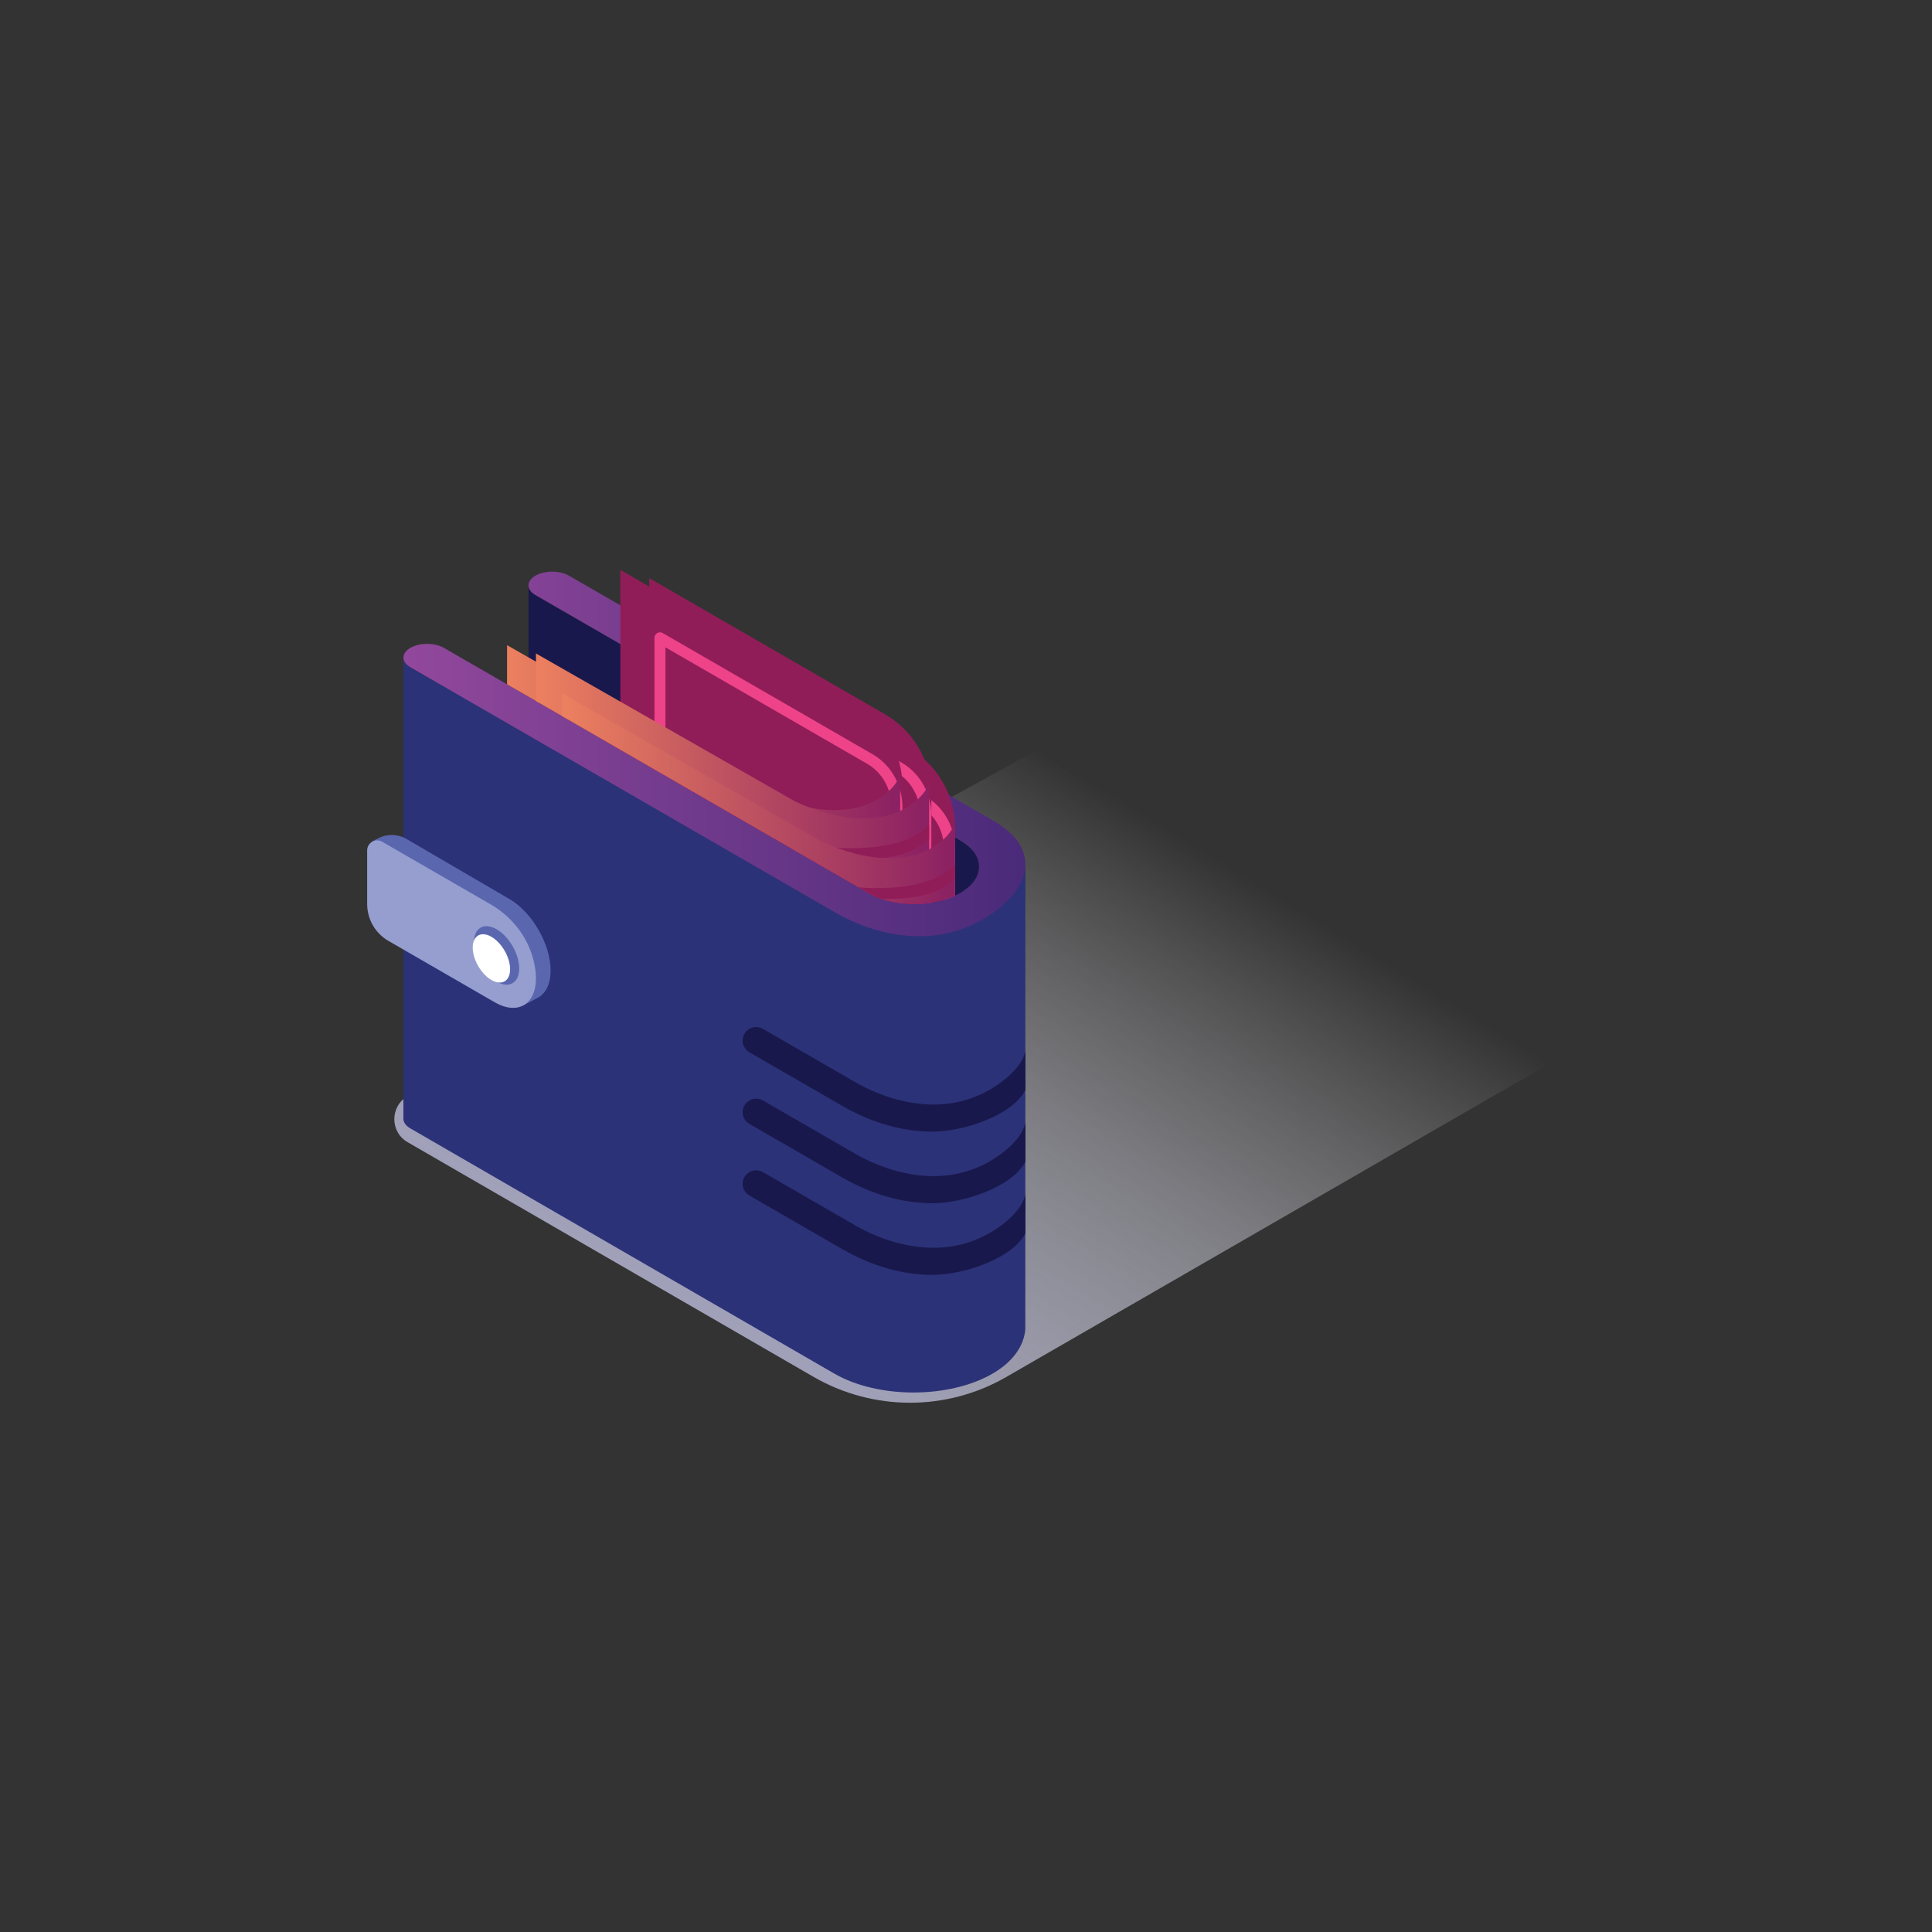 <?xml version="1.0" encoding="utf-8"?>
<!-- Generator: Adobe Illustrator 25.2.3, SVG Export Plug-In . SVG Version: 6.00 Build 0)  -->
<svg version="1.1" id="Layer_1" xmlns="http://www.w3.org/2000/svg" xmlns:xlink="http://www.w3.org/1999/xlink" x="0px" y="0px"
	 viewBox="0 0 500 500" style="enable-background:new 0 0 500 500;" xml:space="preserve">
<rect x="0" y="0" width="500" height="500" fill="#333333" stroke="none"/>
<style type="text/css">
	.st0{fill:url(#SVGID_1_);}
	.st1{fill:#19184C;}
	.st2{fill:#2B3278;}
	.st3{fill:#3D121D;}
	.st4{fill:url(#SVGID_2_);}
	.st5{clip-path:url(#SVGID_4_);}
	.st6{fill:#911D58;}
	.st7{fill:#EE4389;}
	.st8{fill:url(#SVGID_5_);}
	.st9{fill:url(#SVGID_6_);}
	.st10{fill:url(#SVGID_7_);}
	.st11{fill:#5A67AF;}
	.st12{fill:#959ECF;}
	.st13{fill:#FFFFFF;}
</style>
<g>
	<linearGradient id="SVGID_1_" gradientUnits="userSpaceOnUse" x1="204.125" y1="360.611" x2="296.124" y2="210.687">
		<stop  offset="0" style="stop-color:#A1A1BC"/>
		<stop  offset="1" style="stop-color:#FFFFFF;stop-opacity:0"/>
	</linearGradient>
	<path class="st0" d="M105.48,295.59l105.06,60.74c15.44,8.92,34.46,8.93,49.9,0.02l144.13-83.14L267.67,194.5l-162.06,89.11
		C100.92,286.19,100.85,292.91,105.48,295.59z"/>
	<g>
		<path class="st1" d="M248.47,217.45l-109.9-63.46c-1.11-0.64-1.71-1.47-1.78-2.31h-0.01v33.8c-0.09,0.97,0.52,1.95,1.79,2.68
			l85.77,49.52c10.11,5.84,22.92,2.12,28.64-8.06c0.03-0.05,0.06-0.1,0.09-0.15C255.5,225.39,253.68,220.46,248.47,217.45z"/>
		<path class="st2" d="M255.45,235.91c-11.3,6.54-27.33,6.48-38.62-0.06l-110.64-63.16c-1.19-0.69-1.79-1.6-1.79-2.5v119.41
			c0.03,0.88,0.63,1.76,1.79,2.42l109.72,63.46c11.3,6.53,29.69,6.53,40.99,0c5.45-3.16,8.07-7.29,8.45-11.42
			c0.01-0.14,0.02-120.59,0.02-120.59C265.37,227.76,261.09,232.64,255.45,235.91z"/>
		<path class="st3" d="M104.41,170.07v0.11c0-0.04,0-0.07,0.01-0.11C104.41,170.07,104.41,170.07,104.41,170.07z"/>
		<linearGradient id="SVGID_2_" gradientUnits="userSpaceOnUse" x1="104.4" y1="195.125" x2="265.372" y2="195.125">
			<stop  offset="8.100000e-07" style="stop-color:#92489C"/>
			<stop  offset="1" style="stop-color:#4A2A7A"/>
		</linearGradient>
		<path class="st4" d="M257.15,212.44l-109.9-63.46c-2.4-1.38-6.29-1.38-8.68,0c-2.4,1.38-2.4,3.63,0,5.01l109.9,63.46
			c6.53,3.77,6.53,9.9,0,13.67c-6.53,3.77-17.15,3.77-23.68,0l-109.9-63.45c-2.4-1.38-6.29-1.38-8.68,0c-2.4,1.38-2.4,3.63,0,5.01
			l109.9,63.45c11.32,6.53,27.54,9.75,41.05,0C267.75,228.49,268.47,218.97,257.15,212.44z"/>
		<g>
			<path class="st1" d="M265.37,271.99c-0.57,2.72-2.87,5.64-6.63,8.35c-15.23,10.99-32.36,2.63-37.25-0.19l-24.05-13.88
				c-1.67-0.97-3.81-0.39-4.78,1.28c-0.97,1.67-0.39,3.81,1.28,4.78l24.05,13.88c7.7,4.44,15.7,6.66,23.35,6.66
				c7.76,0,20.49-4.05,24.03-10.75V271.99z"/>
		</g>
		<g>
			<path class="st1" d="M265.37,290.52c-0.57,2.72-2.87,5.64-6.63,8.35c-15.23,10.99-32.36,2.63-37.25-0.19l-24.05-13.88
				c-1.67-0.97-3.81-0.39-4.78,1.28c-0.97,1.67-0.39,3.81,1.28,4.78l24.05,13.88c7.7,4.44,15.7,6.66,23.35,6.66
				c7.76,0,20.49-4.05,24.03-10.75V290.52z"/>
		</g>
		<g>
			<path class="st1" d="M265.37,309.06c-0.57,2.72-2.87,5.64-6.63,8.35c-15.23,10.99-32.36,2.63-37.25-0.19l-24.05-13.88
				c-1.67-0.97-3.81-0.39-4.78,1.28c-0.97,1.67-0.39,3.82,1.28,4.78l24.05,13.88c7.7,4.44,15.7,6.66,23.35,6.66
				c7.76,0,20.49-4.05,24.03-10.75V309.06z"/>
		</g>
		<g>
			<defs>
				<path id="SVGID_3_" d="M248.47,231.12c-6.53,3.77-17.15,3.77-23.68,0l-109.9-63.45c-2.4-1.39-6.29-1.39-8.69,0l32.37-18.69
					l15.41-14.23l94.64,55.66l-0.15,27.04C254.99,221.22,254.99,227.35,248.47,231.12z"/>
			</defs>
			<clipPath id="SVGID_4_">
				<use xlink:href="#SVGID_3_"  style="overflow:visible;"/>
			</clipPath>
			<g class="st5">
				<g>
					<path class="st6" d="M235.15,193.55l-60.99-35.22v69.77l73,42.15v-55.9C247.16,205.77,242.58,197.84,235.15,193.55z"/>
					<g>
						<path class="st7" d="M245.74,271.3c-0.25,0-0.49-0.06-0.71-0.19l-61.34-35.42c-0.44-0.25-0.71-0.72-0.71-1.23V175.9
							c0-0.51,0.27-0.98,0.71-1.23c0.44-0.25,0.98-0.25,1.42,0l54.4,31.41c4.73,2.76,7.65,7.97,7.65,13.6v50.2
							c0,0.51-0.27,0.98-0.71,1.23C246.23,271.24,245.99,271.3,245.74,271.3z M185.82,233.64l58.49,33.77v-47.73
							c0-4.62-2.38-8.89-6.22-11.13l-52.27-30.18V233.64z"/>
					</g>
				</g>
				<g>
					<path class="st6" d="M229.02,184.85l-60.99-35.22v69.77l73,42.15v-55.9C241.03,197.07,236.45,189.14,229.02,184.85z"/>
					<g>
						<path class="st7" d="M239.61,262.61c-0.25,0-0.49-0.06-0.71-0.19L177.56,227c-0.44-0.25-0.71-0.72-0.71-1.23v-58.56
							c0-0.51,0.27-0.98,0.71-1.23c0.44-0.25,0.98-0.25,1.42,0l54.4,31.41c4.73,2.76,7.65,7.97,7.65,13.6v50.19
							c0,0.51-0.27,0.98-0.71,1.23C240.1,262.54,239.86,262.61,239.61,262.61z M179.7,224.95l58.49,33.77v-47.73
							c0-4.62-2.38-8.89-6.22-11.13l-52.27-30.18V224.95z"/>
					</g>
				</g>
				<g>
					<path class="st6" d="M221.54,182.71l-60.99-35.22v69.77l73,42.15v-55.9C233.55,194.93,228.97,187,221.54,182.71z"/>
					<g>
						<path class="st7" d="M232.13,260.46c-0.25,0-0.49-0.06-0.71-0.19l-61.34-35.42c-0.44-0.25-0.71-0.72-0.71-1.23v-58.56
							c0-0.51,0.27-0.98,0.71-1.23c0.44-0.25,0.98-0.25,1.42,0l54.4,31.41c4.73,2.76,7.65,7.97,7.65,13.6v50.2
							c0,0.51-0.27,0.98-0.71,1.23C232.62,260.4,232.38,260.46,232.13,260.46z M172.22,222.8l58.49,33.77v-47.73
							c0-4.62-2.38-8.89-6.22-11.13l-52.27-30.18V222.8z"/>
					</g>
				</g>
				<g>
					<linearGradient id="SVGID_5_" gradientUnits="userSpaceOnUse" x1="120.87" y1="230.488" x2="232.963" y2="230.488">
						<stop  offset="8.100000e-07" style="stop-color:#F68A5E"/>
						<stop  offset="1" style="stop-color:#8B2063"/>
					</linearGradient>
					<path class="st8" d="M198.39,205.31l-67.16-38.34v85.07l66.51,38.46c8.05,4.65,21.15,4.65,29.19,0
						c3.88-2.25,5.75-5.19,6.02-8.13c0.01-0.1,0.01-82.3,0.01-82.3C232.96,203.15,222.78,216.42,198.39,205.31z"/>
					<path class="st6" d="M212.34,282.61c-3.45,0-6.77-0.73-8.9-1.96l-60.81-35.17V186.6l50.11,28.61
						c5.66,3.28,12.4,5.02,19.47,5.02c8.78,0,15.15-0.28,20.76-5.21c0-1.22,0-2.42,0-3.62c-3.54,3.12-8.36,5.98-20.76,5.98
						c-6.57,0-12.83-1.61-18.06-4.64l-54.38-31.04v65.42l62.24,35.99c2.58,1.49,6.34,2.34,10.32,2.34c14.18,0,20.49-7.56,20.62-7.76
						c0-0.6,0-1.61,0-2.95C228.87,279.04,222.75,282.61,212.34,282.61z"/>
				</g>
				<g>
					<linearGradient id="SVGID_6_" gradientUnits="userSpaceOnUse" x1="128.349" y1="232.633" x2="240.443" y2="232.633">
						<stop  offset="8.100000e-07" style="stop-color:#F68A5E"/>
						<stop  offset="1" style="stop-color:#8B2063"/>
					</linearGradient>
					<path class="st9" d="M205.87,207.46l-67.16-38.34v85.07l66.51,38.46c8.05,4.65,21.15,4.65,29.19,0
						c3.88-2.25,5.75-5.19,6.02-8.13c0.01-0.1,0.01-82.3,0.01-82.3C240.44,205.29,230.26,218.57,205.87,207.46z"/>
					<path class="st6" d="M219.82,284.75c-3.45,0-6.77-0.73-8.9-1.96l-60.81-35.17v-58.87l50.11,28.61
						c5.66,3.28,12.4,5.02,19.47,5.02c8.77,0,15.15-0.28,20.76-5.21c0-1.22,0-2.43,0-3.62c-3.54,3.12-8.36,5.98-20.76,5.98
						c-6.57,0-12.83-1.61-18.06-4.64l-54.38-31.04v65.42l62.24,35.99c2.58,1.49,6.34,2.34,10.32,2.34c14.18,0,20.49-7.56,20.62-7.76
						c0-0.6,0-1.61,0-2.95C236.35,281.19,230.23,284.75,219.82,284.75z"/>
				</g>
				<g>
					<linearGradient id="SVGID_7_" gradientUnits="userSpaceOnUse" x1="135.064" y1="242.939" x2="247.158" y2="242.939">
						<stop  offset="8.100000e-07" style="stop-color:#F68A5E"/>
						<stop  offset="1" style="stop-color:#8B2063"/>
					</linearGradient>
					<path class="st10" d="M212.59,217.76l-67.16-38.34v85.07l66.51,38.47c8.05,4.65,21.15,4.65,29.19,0
						c3.88-2.25,5.75-5.2,6.02-8.13c0.01-0.1,0.01-82.3,0.01-82.3C247.16,215.6,236.97,228.87,212.59,217.76z"/>
					<path class="st6" d="M226.53,295.06c-3.45,0-6.77-0.73-8.9-1.96l-60.81-35.17v-58.87l50.11,28.61
						c5.66,3.28,12.4,5.02,19.47,5.02c8.78,0,15.15-0.28,20.76-5.21c0-1.22,0-2.43,0-3.62c-3.55,3.12-8.36,5.98-20.76,5.98
						c-6.57,0-12.83-1.61-18.06-4.64l-54.38-31.04v65.42l62.24,35.99c2.58,1.49,6.34,2.34,10.32,2.34c14.18,0,20.49-7.56,20.62-7.77
						c0-0.6,0-1.61,0-2.95C243.07,291.49,236.95,295.06,226.53,295.06z"/>
				</g>
			</g>
		</g>
		<g>
			<g id="XMLID_154_">
				<path class="st11" d="M131.79,232.64l-26.57-15.5c-2.28-1.33-5.1-1.39-7.43-0.15l-1.56,0.82l39.08,42.46l4.06-2.15
					c1.93-1.12,3.13-3.52,3.13-6.94C142.5,244.36,137.71,236.05,131.79,232.64z"/>
			</g>
			<g id="XMLID_251_">
				<path class="st12" d="M126.98,234.05L98.9,217.84c-1.73-1-3.88,0.25-3.88,2.24v13.87c0,3.95,2.1,7.59,5.52,9.56L128,259.37
					c2.96,1.71,5.63,1.87,7.57,0.75c2.7-1.56,3.96-5.59,2.55-11.41C136.63,242.5,132.51,237.24,126.98,234.05z"/>
			</g>
		</g>
		<g>
			<g>
				<path class="st11" d="M128.52,240.49c-3.24-1.87-5.87-0.35-5.87,3.39c0,3.74,2.63,8.29,5.86,10.16
					c3.24,1.87,5.86,0.35,5.86-3.39C134.38,246.9,131.76,242.36,128.52,240.49z"/>
			</g>
		</g>
		<g>
			<g>
				<path class="st13" d="M127.18,242.44c-2.68-1.54-4.84-0.29-4.84,2.8c0,3.09,2.17,6.84,4.84,8.39c2.67,1.54,4.84,0.29,4.84-2.79
					C132.02,247.74,129.85,243.99,127.18,242.44z"/>
			</g>
		</g>
	</g>
</g>
</svg>
